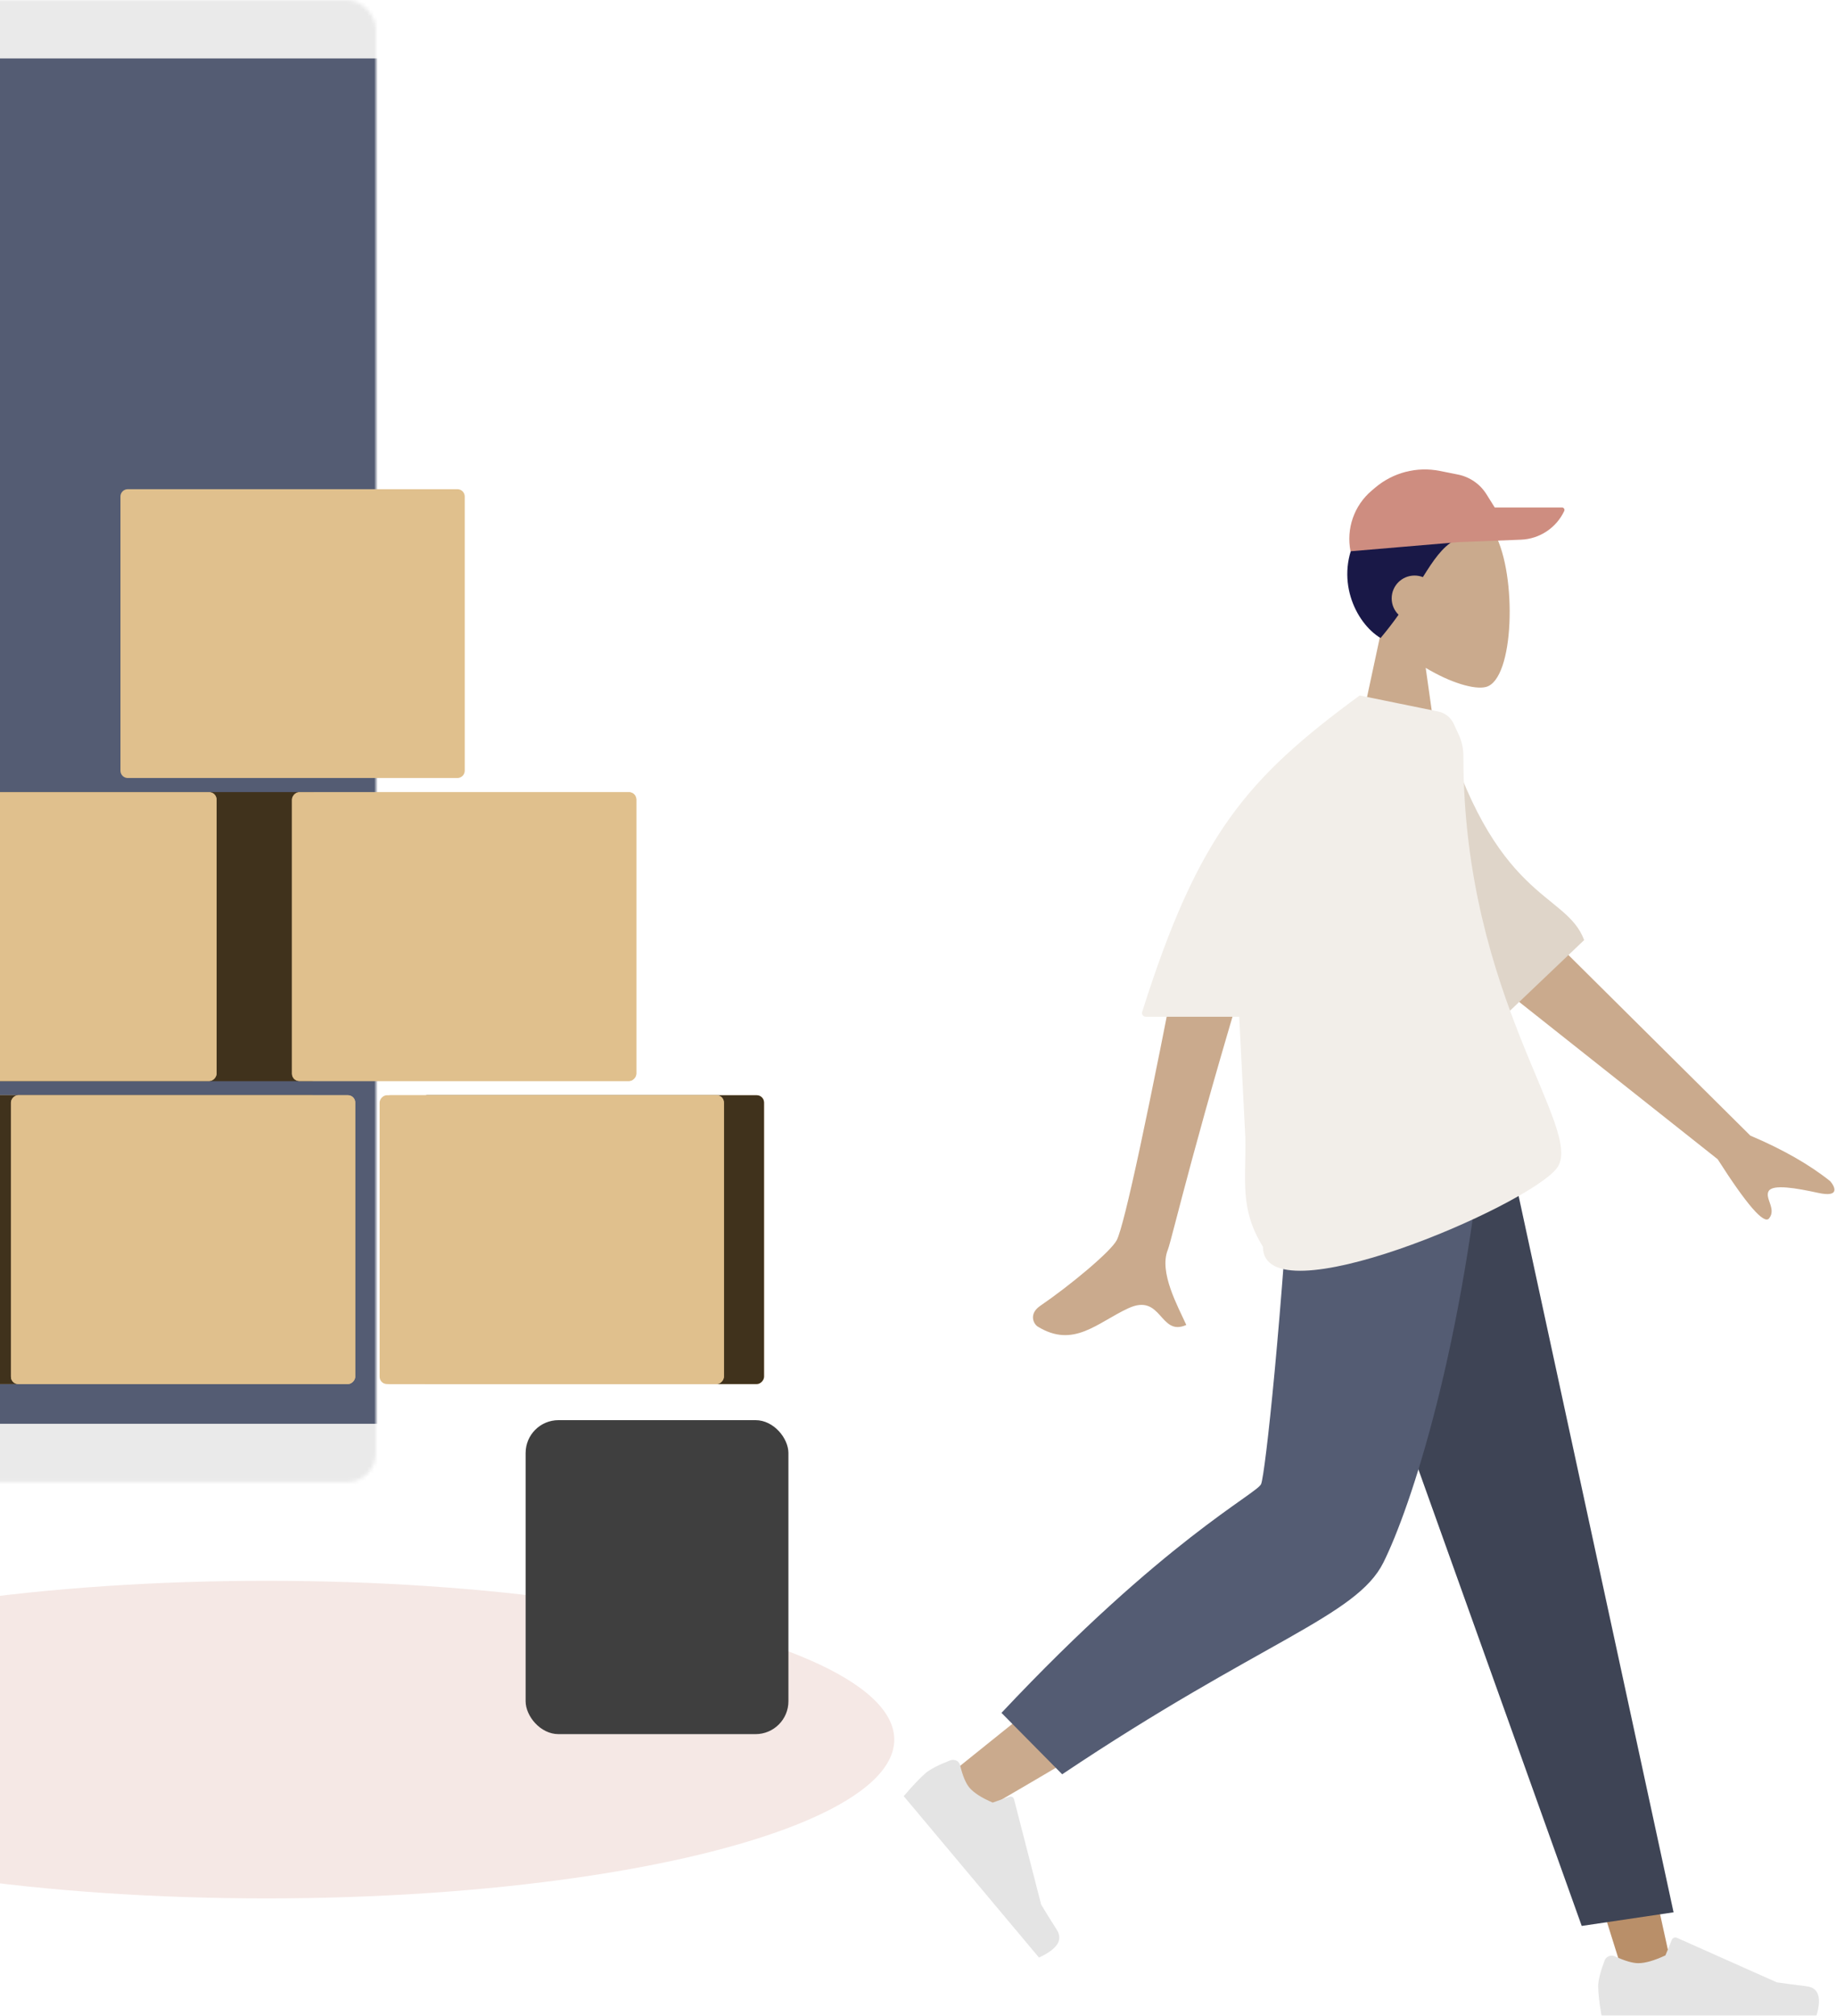 <svg width="503" height="552" viewBox="0 0 503 552" fill="none" xmlns="http://www.w3.org/2000/svg">
<g clip-path="url(#clip0)">
<ellipse cx="73" cy="476.401" rx="172" ry="43.491" fill="#F5E8E5"/>
<rect x="144" y="388.919" width="72" height="85.982" rx="9" fill="#3F3F3F"/>
<mask id="path-4-inside-1" fill="white">
<rect x="-132" width="367" height="405.915" rx="8"/>
</mask>
<rect x="-132" width="367" height="405.915" rx="8" fill="#545C73" stroke="#EAEAEA" stroke-width="32" mask="url(#path-4-inside-1)"/>
<g clip-path="url(#clip1)">
<rect width="94.32" height="79.091" rx="2" transform="matrix(-1 0 0 1 209.32 299.937)" fill="#E0C08D"/>
<path fill-rule="evenodd" clip-rule="evenodd" d="M209.32 301.937C209.32 300.833 208.425 299.937 207.32 299.937H117C115.895 299.937 115 300.833 115 301.937V377.028C115 378.133 115.895 379.028 117 379.028H207.32C208.425 379.028 209.32 378.133 209.32 377.028L209.32 301.937Z" fill="#40321C"/>
</g>
<g clip-path="url(#clip2)">
<rect width="94.32" height="79.091" rx="2" transform="matrix(-1 0 0 1 87.32 299.937)" fill="#E0C08D"/>
<path fill-rule="evenodd" clip-rule="evenodd" d="M87.32 301.937C87.32 300.833 86.425 299.937 85.32 299.937H-5C-6.105 299.937 -7 300.833 -7 301.937V377.028C-7 378.133 -6.105 379.028 -5 379.028H85.32C86.425 379.028 87.32 378.133 87.32 377.028L87.32 301.937Z" fill="#40321C"/>
</g>
<g clip-path="url(#clip3)">
<rect width="94.32" height="79.091" rx="2" transform="matrix(-1 0 0 1 97.32 299.937)" fill="#E0C08D"/>
<path fill-rule="evenodd" clip-rule="evenodd" d="M97.32 301.937C97.32 300.833 96.425 299.937 95.32 299.937H5C3.895 299.937 3 300.833 3 301.937V377.028C3 378.133 3.895 379.028 5 379.028H95.32C96.425 379.028 97.32 378.133 97.32 377.028L97.32 301.937Z" fill="#E0C08D"/>
</g>
<g clip-path="url(#clip4)">
<rect width="94.32" height="79.091" rx="2" transform="matrix(-1 0 0 1 87.32 216.955)" fill="#40321C"/>
<path fill-rule="evenodd" clip-rule="evenodd" d="M87.32 218.955C87.32 217.85 86.425 216.955 85.32 216.955H-5C-6.105 216.955 -7 217.85 -7 218.955V294.046C-7 295.15 -6.105 296.046 -5 296.046H85.32C86.425 296.046 87.32 295.15 87.32 294.046L87.32 218.955Z" fill="#40321C"/>
</g>
<g clip-path="url(#clip5)">
<rect width="94.32" height="79.091" rx="2" transform="matrix(-1 0 0 1 174.32 216.955)" fill="#E0C08D"/>
<path fill-rule="evenodd" clip-rule="evenodd" d="M174.32 218.955C174.32 217.85 173.425 216.955 172.32 216.955H82C80.895 216.955 80 217.85 80 218.955V294.046C80 295.15 80.895 296.046 82 296.046H172.32C173.425 296.046 174.32 295.15 174.32 294.046L174.32 218.955Z" fill="#E0C08D"/>
</g>
<g clip-path="url(#clip6)">
<rect width="94.32" height="79.091" rx="2" transform="matrix(-1 0 0 1 59.32 216.955)" fill="#E0C08D"/>
<path fill-rule="evenodd" clip-rule="evenodd" d="M59.32 218.955C59.32 217.85 58.425 216.955 57.32 216.955H-33C-34.105 216.955 -35 217.85 -35 218.955V294.046C-35 295.15 -34.105 296.046 -33 296.046H57.32C58.425 296.046 59.32 295.15 59.32 294.046L59.32 218.955Z" fill="#E0C08D"/>
</g>
<g clip-path="url(#clip7)">
<rect width="94.32" height="79.091" rx="2" transform="matrix(-1 0 0 1 198.32 299.937)" fill="#E0C08D"/>
<path fill-rule="evenodd" clip-rule="evenodd" d="M199.32 301.937C199.32 300.833 198.425 299.937 197.32 299.937H107C105.895 299.937 105 300.833 105 301.937V377.028C105 378.133 105.895 379.028 107 379.028H197.32C198.425 379.028 199.32 378.133 199.32 377.028L199.32 301.937Z" fill="#E0C08D"/>
</g>
<path fill-rule="evenodd" clip-rule="evenodd" d="M127.32 135.972C127.32 134.867 126.425 133.972 125.32 133.972H35C33.895 133.972 33 134.867 33 135.972V211.063C33 212.167 33.895 213.063 35 213.063H125.32C126.425 213.063 127.32 212.167 127.32 211.063L127.32 135.972Z" fill="#E0C08D"/>
<g filter="url(#filter0_dd)">
<path fill-rule="evenodd" clip-rule="evenodd" d="M378.417 172.726C373.612 167.086 370.359 160.175 370.903 152.43C372.468 130.116 403.537 135.025 409.58 146.287C415.623 157.549 414.905 186.117 407.095 188.129C403.98 188.932 397.344 186.966 390.591 182.896L394.83 212.879H369.8L378.417 172.726Z" fill="#CAAA8D"/>
<path fill-rule="evenodd" clip-rule="evenodd" d="M398.541 147.92C395.145 149.82 392.727 153.379 389.818 158.048C389.109 157.77 388.337 157.617 387.53 157.617C384.074 157.617 381.272 160.418 381.272 163.873C381.272 165.627 381.994 167.212 383.157 168.348C381.709 170.392 380.087 172.526 378.227 174.728C371.289 170.566 365.375 158.18 372 146.469C378.747 130.717 400.786 139.428 407 135.472C407 135.472 413.945 149.247 398.541 147.92Z" fill="#191847"/>
<path fill-rule="evenodd" clip-rule="evenodd" d="M359.629 302.937L410.816 432.465L445.147 541.971H458.704L406.219 302.937L359.629 302.937Z" fill="#B98F69"/>
<path fill-rule="evenodd" clip-rule="evenodd" d="M358.485 303.399C357.94 348.916 349.991 410.198 348.721 413.035C347.875 414.926 318.646 438.981 261.036 485.198L270.374 495.188C338.348 455.562 373.908 433.107 377.053 427.822C381.772 419.895 397.133 346.944 409.466 303.399H358.485Z" fill="#CAAA8D"/>
<path fill-rule="evenodd" clip-rule="evenodd" d="M260.315 482.097C257.082 483.35 254.845 484.504 253.604 485.561C252.096 486.847 250.091 488.958 247.592 491.895C248.966 493.534 261.316 508.265 284.643 536.088C289.66 533.782 291.292 531.254 289.541 528.505C287.79 525.755 286.359 523.451 285.247 521.592L277.803 492.721C277.66 492.165 277.082 491.864 276.513 492.047C276.503 492.05 276.493 492.053 276.483 492.057L271.957 493.65C268.895 492.332 266.764 490.957 265.563 489.525C264.588 488.361 263.742 486.327 263.027 483.422L263.027 483.422C262.753 482.307 261.604 481.691 260.462 482.046C260.412 482.062 260.364 482.079 260.315 482.097Z" fill="#E4E4E4"/>
<path fill-rule="evenodd" clip-rule="evenodd" d="M439.596 536.916C438.429 540.03 437.846 542.36 437.846 543.906C437.846 545.786 438.159 548.53 438.786 552.137C440.967 552.137 460.574 552.137 497.607 552.137C499.135 547.085 498.253 544.357 494.96 543.954C491.666 543.551 488.931 543.188 486.752 542.863L459.413 530.677C458.887 530.443 458.27 530.679 458.036 531.205C458.032 531.214 458.028 531.223 458.024 531.232L456.267 535.494C453.218 536.916 450.74 537.628 448.834 537.628C447.286 537.628 445.147 537.002 442.418 535.752L442.418 535.752C441.371 535.272 440.133 535.731 439.653 536.778C439.632 536.823 439.613 536.869 439.596 536.916Z" fill="#E4E4E4"/>
<path fill-rule="evenodd" clip-rule="evenodd" d="M433.336 527.428L458.5 523.698L410.73 302.937H353L433.336 527.428Z" fill="#3E4455"/>
<path fill-rule="evenodd" clip-rule="evenodd" d="M274.369 469.081L291 485.899C345.5 449.406 371.608 442.742 379 427.911C386.392 413.08 401.102 368.921 407 303.399H354.5C351.278 361.042 346.622 403.733 345.5 406.415C344.378 409.098 318.975 421.634 274.369 469.081Z" fill="#545C73"/>
<path fill-rule="evenodd" clip-rule="evenodd" d="M325.003 250.948H346C327.955 309.021 321.056 339.516 319.944 342.255C317.44 348.418 322.738 357.805 325.003 362.849C317.624 366.129 318.411 353.982 309.102 358.284C300.606 362.21 294.143 369.325 284.327 363.308C283.12 362.568 281.797 359.783 284.993 357.607C292.954 352.184 304.425 342.694 305.976 339.571C308.089 335.311 314.443 305.77 325.003 250.948Z" fill="#CAAA8D"/>
<path fill-rule="evenodd" clip-rule="evenodd" d="M415.5 247.448L479.537 310.998C488.455 314.776 495.762 318.949 501.458 323.515C502.738 325.05 504.133 327.991 498.106 326.675C492.079 325.359 485.681 324.244 484.548 326.191C483.415 328.137 486.753 331.121 484.659 333.669C483.264 335.367 478.57 329.964 470.579 317.459L400.5 261.945L415.5 247.448Z" fill="#CAAA8D"/>
<path fill-rule="evenodd" clip-rule="evenodd" d="M385.205 197.154L394.561 195.56C409.3 247.312 429.001 243.951 434.001 257.448L413.001 277.444C403.824 274.39 385.206 258.432 385.205 197.154Z" fill="#DFD5C9"/>
<path fill-rule="evenodd" clip-rule="evenodd" d="M399.709 201.35C400.521 203.116 400.919 205.065 400.918 207.009C400.867 273.618 434.482 309.588 426.5 319.933C418.4 330.431 346 361.425 346 341.429C339.5 330.931 341.428 323.277 341.175 311.435L339.5 278.442H313.861C313.186 278.442 312.711 277.769 312.914 277.125C328.237 228.675 341.454 213.25 372.5 190.46L394.019 194.851C395.893 195.233 397.472 196.486 398.271 198.223L399.709 201.35Z" fill="#F2EEE9"/>
<path d="M399.5 148.469L370 150.968C368.766 144.799 370.977 138.445 375.775 134.375L376.746 133.551C381.644 129.396 388.172 127.708 394.471 128.967L399.422 129.957C402.663 130.605 405.493 132.561 407.245 135.363L409.5 138.971H427.921C428.423 138.971 428.754 139.493 428.541 139.947C426.365 144.569 421.797 147.595 416.692 147.795L399.5 148.469Z" fill="#CE8D80"/>
</g>
</g>
<defs>
<filter id="filter0_dd" x="226.592" y="107.559" width="296.982" height="465.578" filterUnits="userSpaceOnUse" color-interpolation-filters="sRGB">
<feFlood flood-opacity="0" result="BackgroundImageFix"/>
<feColorMatrix in="SourceAlpha" type="matrix" values="0 0 0 0 0 0 0 0 0 0 0 0 0 0 0 0 0 0 127 0"/>
<feOffset dx="9" dy="9"/>
<feGaussianBlur stdDeviation="6"/>
<feColorMatrix type="matrix" values="0 0 0 0 0.9 0 0 0 0 0.9 0 0 0 0 0.9 0 0 0 0.5 0"/>
<feBlend mode="normal" in2="BackgroundImageFix" result="effect1_dropShadow"/>
<feColorMatrix in="SourceAlpha" type="matrix" values="0 0 0 0 0 0 0 0 0 0 0 0 0 0 0 0 0 0 127 0"/>
<feOffset dx="-9" dy="-9"/>
<feGaussianBlur stdDeviation="6"/>
<feColorMatrix type="matrix" values="0 0 0 0 0.99 0 0 0 0 0.99 0 0 0 0 0.99 0 0 0 0.5 0"/>
<feBlend mode="normal" in2="effect1_dropShadow" result="effect2_dropShadow"/>
<feBlend mode="normal" in="SourceGraphic" in2="effect2_dropShadow" result="shape"/>
</filter>
<clipPath id="clip0">
<rect width="503" height="552" fill="white"/>
</clipPath>
<clipPath id="clip1">
<rect width="94.32" height="79.091" rx="2" transform="matrix(-1 0 0 1 209.32 299.937)" fill="white"/>
</clipPath>
<clipPath id="clip2">
<rect width="94.32" height="79.091" rx="2" transform="matrix(-1 0 0 1 87.32 299.937)" fill="white"/>
</clipPath>
<clipPath id="clip3">
<rect width="94.32" height="79.091" rx="2" transform="matrix(-1 0 0 1 97.32 299.937)" fill="white"/>
</clipPath>
<clipPath id="clip4">
<rect width="94.32" height="79.091" rx="2" transform="matrix(-1 0 0 1 87.32 216.955)" fill="white"/>
</clipPath>
<clipPath id="clip5">
<rect width="94.32" height="79.091" rx="2" transform="matrix(-1 0 0 1 174.32 216.955)" fill="white"/>
</clipPath>
<clipPath id="clip6">
<rect width="94.32" height="79.091" rx="2" transform="matrix(-1 0 0 1 59.32 216.955)" fill="white"/>
</clipPath>
<clipPath id="clip7">
<rect width="94.32" height="79.091" rx="2" transform="matrix(-1 0 0 1 198.32 299.937)" fill="white"/>
</clipPath>
</defs>
</svg>
